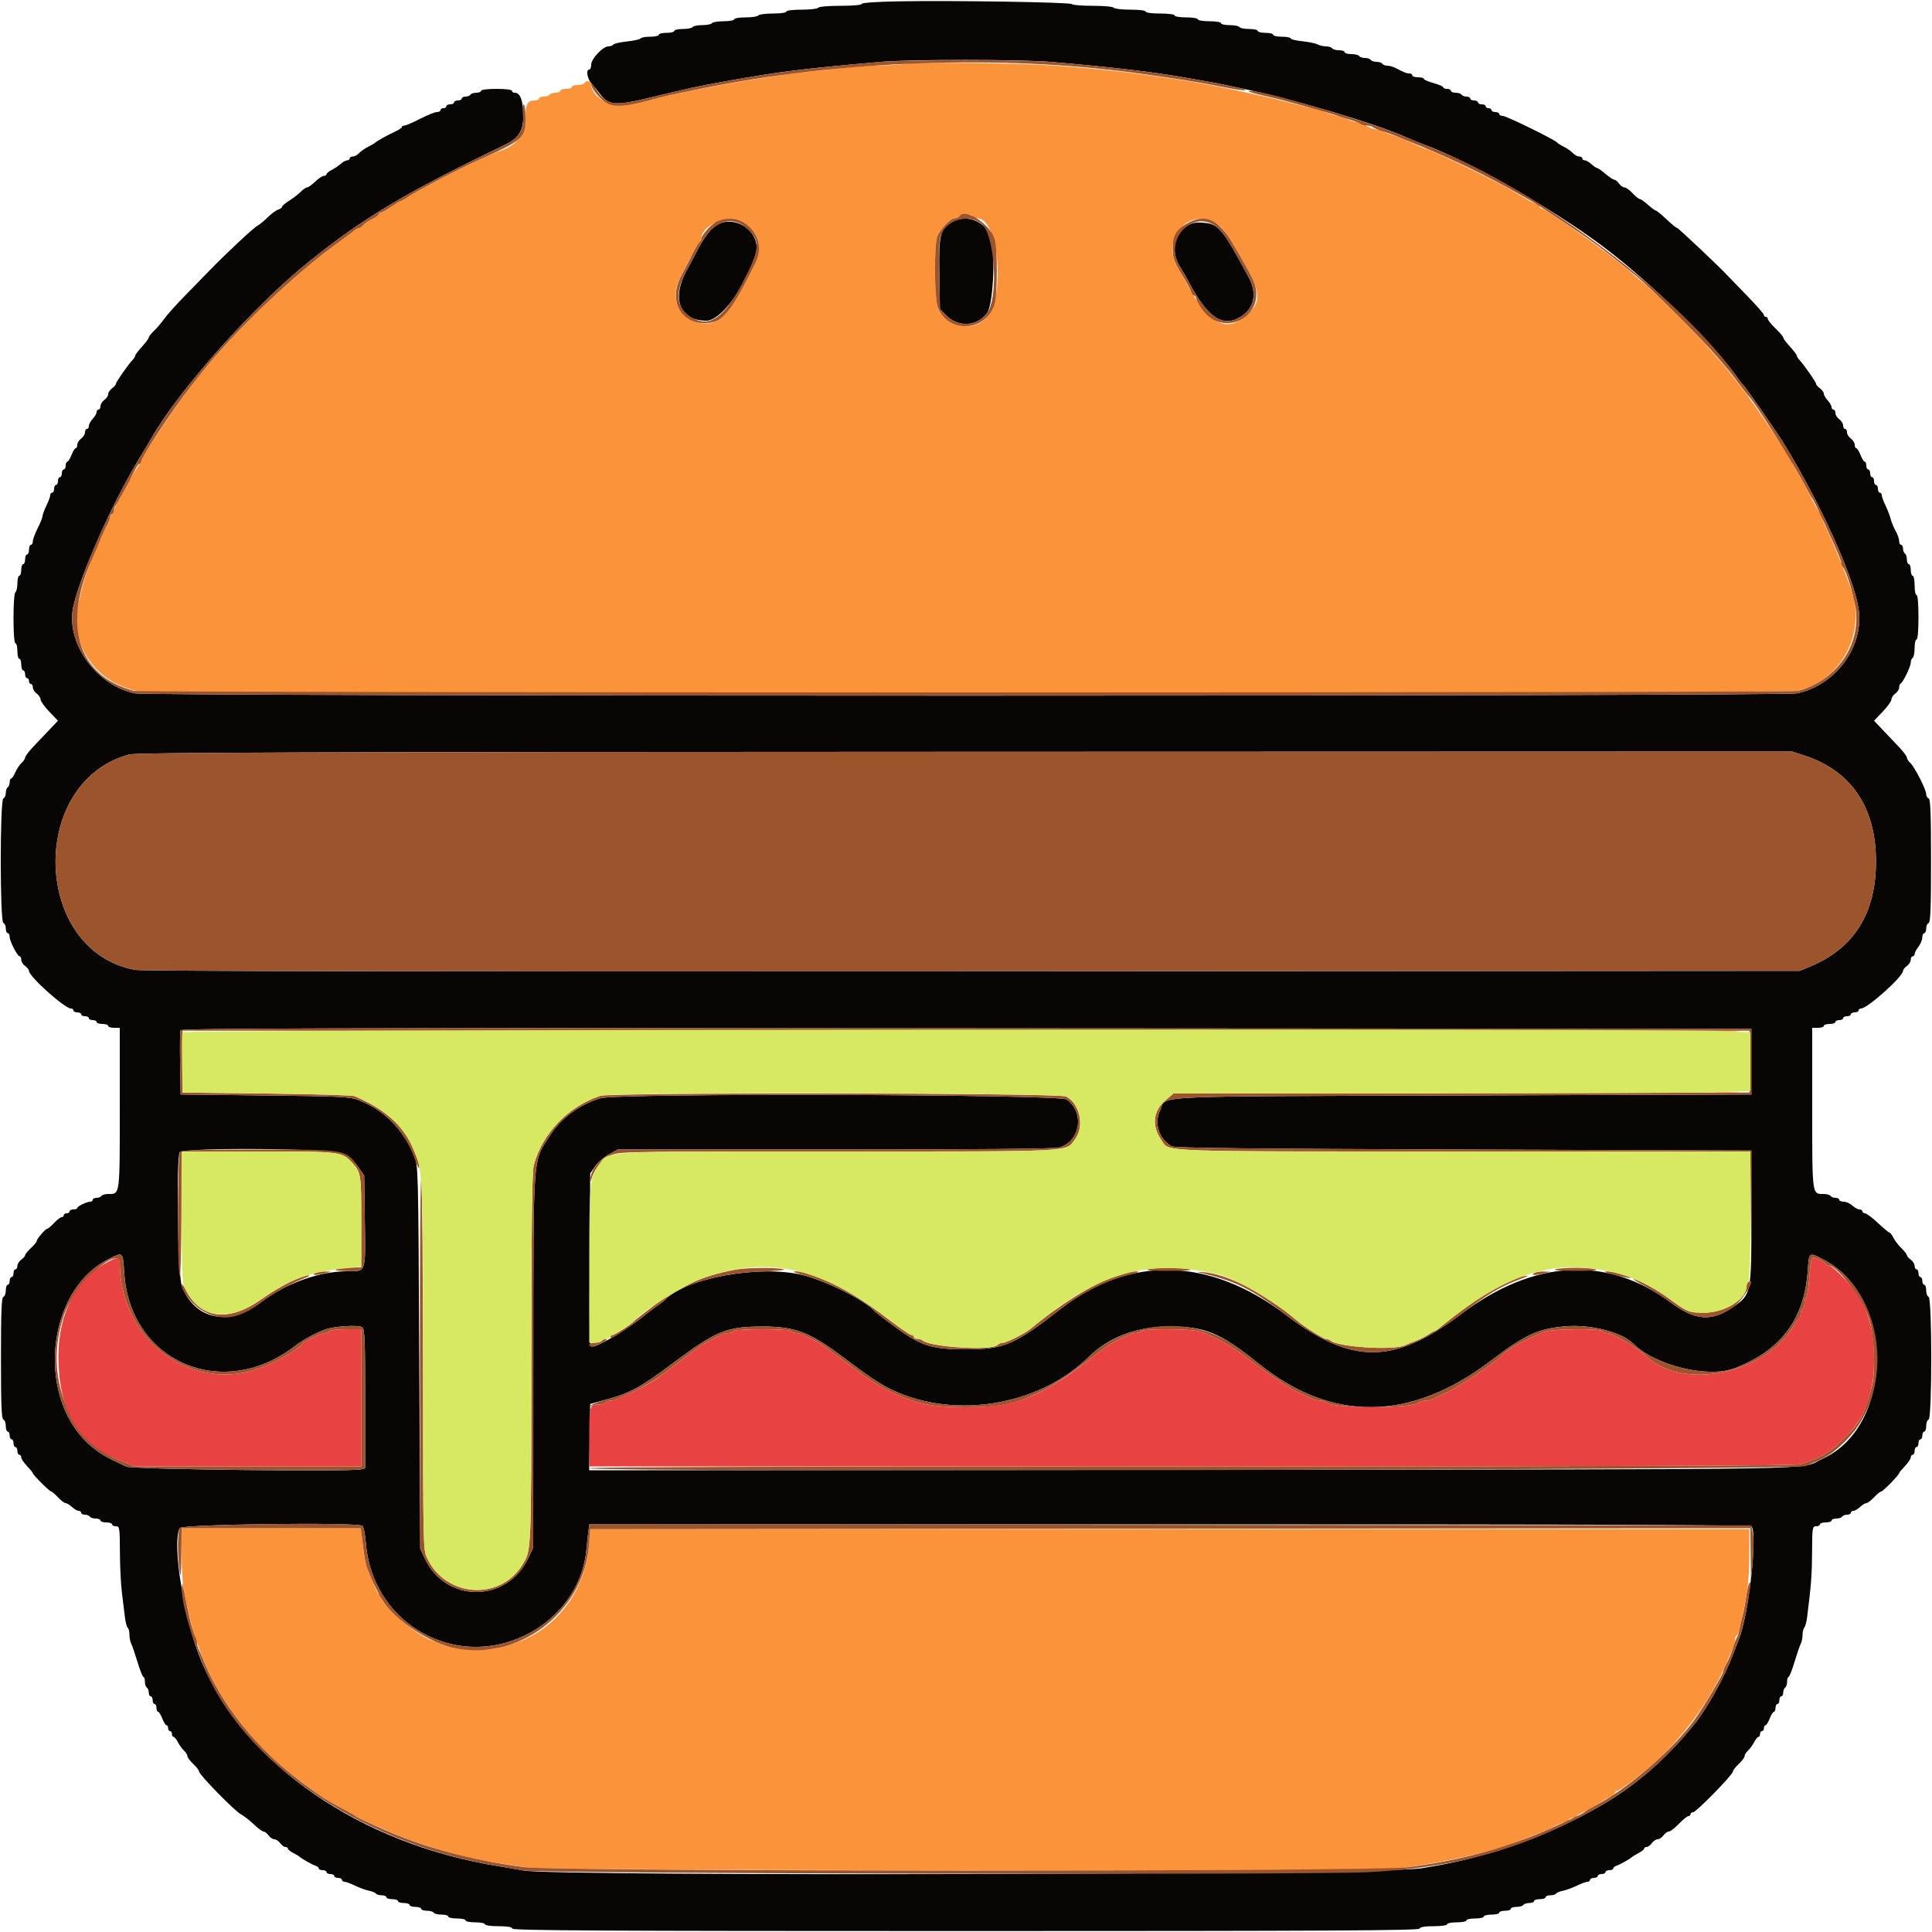 <svg id="svg" version="1.1" xmlns="http://www.w3.org/2000/svg" xmlns:xlink="http://www.w3.org/1999/xlink" width="400" height="400" viewBox="0, 0, 400,400"><g id="svgg"><path id="path0" d="M185.900 0.280 C 181.373 0.363,178.400 0.573,178.400 0.809 C 178.400 1.040,176.609 1.200,174.024 1.200 C 171.537 1.200,169.540 1.373,169.400 1.600 C 169.264 1.820,167.723 2.000,165.976 2.000 C 164.125 2.000,162.800 2.167,162.800 2.400 C 162.800 2.628,161.608 2.800,160.024 2.800 C 158.497 2.800,157.136 2.980,157.000 3.200 C 156.864 3.420,155.683 3.600,154.376 3.600 C 153.059 3.600,152.000 3.778,152.000 4.000 C 152.000 4.220,151.021 4.400,149.824 4.400 C 148.627 4.400,147.536 4.580,147.400 4.800 C 147.264 5.020,146.364 5.200,145.400 5.200 C 144.436 5.200,143.536 5.380,143.400 5.600 C 143.264 5.820,142.353 6.000,141.376 6.000 C 140.399 6.000,139.600 6.180,139.600 6.400 C 139.600 6.620,138.880 6.800,138.000 6.800 C 137.120 6.800,136.400 6.980,136.400 7.200 C 136.400 7.420,135.601 7.600,134.624 7.600 C 133.647 7.600,132.749 7.759,132.629 7.953 C 132.509 8.147,131.241 8.431,129.810 8.584 C 128.379 8.737,127.106 9.029,126.981 9.231 C 126.855 9.434,126.397 9.600,125.963 9.600 C 124.814 9.600,122.400 12.165,122.400 13.387 C 122.400 13.944,122.220 14.400,122.000 14.400 C 121.260 14.400,121.592 16.354,122.500 17.351 C 122.995 17.894,123.815 18.888,124.323 19.560 C 126.034 21.825,127.503 21.923,134.481 20.237 C 143.160 18.140,144.490 17.853,150.400 16.795 C 161.532 14.804,166.076 14.238,182.423 12.805 C 188.504 12.272,211.250 12.279,217.600 12.816 C 229.638 13.833,238.976 14.919,245.000 16.003 C 246.100 16.201,248.170 16.564,249.600 16.808 C 251.030 17.053,252.920 17.413,253.800 17.607 C 254.680 17.802,256.390 18.169,257.600 18.424 C 268.125 20.638,284.159 25.396,290.800 28.275 C 292.688 29.093,294.039 29.648,295.000 30.000 C 304.125 33.342,321.398 43.174,331.718 50.903 C 341.752 58.416,355.198 71.575,359.977 78.557 C 360.294 79.021,360.676 79.490,360.827 79.600 C 361.275 79.929,368.091 89.760,369.600 92.256 C 377.065 104.602,383.599 119.061,384.758 125.800 C 386.100 133.605,380.234 141.818,372.080 143.550 C 369.077 144.188,30.968 144.194,27.920 143.557 C 19.818 141.861,13.514 132.939,15.186 125.533 C 16.695 118.845,23.439 103.742,28.908 94.800 C 29.783 93.370,30.881 91.529,31.349 90.710 C 37.076 80.678,52.581 63.315,64.000 54.148 C 75.332 45.050,84.047 39.853,104.395 30.057 C 107.554 28.536,108.445 27.036,108.333 23.426 C 108.244 20.588,107.655 19.200,106.538 19.200 C 106.242 19.200,106.000 19.020,106.000 18.800 C 106.000 18.567,104.667 18.400,102.800 18.400 C 100.933 18.400,99.600 18.567,99.600 18.800 C 99.600 19.020,99.161 19.200,98.624 19.200 C 98.087 19.200,97.536 19.380,97.400 19.600 C 97.264 19.820,96.803 20.000,96.376 20.000 C 95.949 20.000,95.600 20.180,95.600 20.400 C 95.600 20.620,95.240 20.800,94.800 20.800 C 94.360 20.800,94.000 20.980,94.000 21.200 C 94.000 21.420,93.640 21.600,93.200 21.600 C 92.760 21.600,92.400 21.780,92.400 22.000 C 92.400 22.220,92.130 22.400,91.800 22.400 C 91.470 22.400,91.200 22.580,91.200 22.800 C 91.200 23.020,90.864 23.200,90.453 23.200 C 90.042 23.200,88.475 23.830,86.972 24.600 C 85.468 25.370,84.005 26.000,83.719 26.000 C 83.434 26.000,83.200 26.138,83.200 26.306 C 83.200 26.474,82.525 26.918,81.700 27.294 C 80.188 27.981,77.970 29.229,77.600 29.601 C 77.490 29.711,76.860 30.070,76.200 30.398 C 75.540 30.726,74.709 31.311,74.353 31.697 C 73.997 32.084,73.412 32.400,73.053 32.400 C 72.694 32.400,72.400 32.580,72.400 32.800 C 72.400 33.020,72.164 33.200,71.875 33.200 C 71.587 33.200,71.002 33.515,70.575 33.900 C 70.149 34.285,69.305 34.855,68.700 35.168 C 68.095 35.480,67.600 35.885,67.600 36.068 C 67.600 36.250,67.357 36.400,67.059 36.400 C 66.762 36.400,65.954 36.940,65.263 37.600 C 64.572 38.260,63.817 38.800,63.585 38.800 C 63.353 38.800,62.739 39.225,62.220 39.744 C 61.700 40.263,60.629 41.088,59.838 41.577 C 59.047 42.065,58.400 42.618,58.400 42.806 C 58.400 42.993,58.031 43.263,57.580 43.406 C 57.129 43.549,56.166 44.261,55.439 44.988 C 54.712 45.714,53.735 46.514,53.266 46.764 C 52.421 47.217,46.842 52.436,43.265 56.122 C 42.239 57.178,39.958 59.518,38.197 61.322 C 36.435 63.125,34.552 65.230,34.012 66.000 C 33.472 66.770,32.529 67.877,31.915 68.460 C 31.302 69.044,30.800 69.684,30.800 69.882 C 30.800 70.081,30.170 70.931,29.400 71.772 C 28.630 72.613,28.000 73.445,28.000 73.622 C 28.000 73.798,27.771 74.181,27.492 74.471 C 26.561 75.440,24.000 79.102,24.000 79.465 C 24.000 79.662,23.640 80.083,23.200 80.400 C 22.760 80.717,22.400 81.257,22.400 81.600 C 22.400 81.943,22.040 82.483,21.600 82.800 C 21.160 83.117,20.800 83.697,20.800 84.088 C 20.800 84.480,20.620 84.800,20.400 84.800 C 20.180 84.800,20.000 85.036,20.000 85.325 C 20.000 85.613,19.640 86.236,19.200 86.708 C 18.760 87.180,18.400 87.844,18.400 88.183 C 18.400 88.522,18.220 88.800,18.000 88.800 C 17.780 88.800,17.600 89.120,17.600 89.512 C 17.600 89.903,17.240 90.483,16.800 90.800 C 16.360 91.117,16.000 91.697,16.000 92.088 C 16.000 92.480,15.854 92.800,15.675 92.800 C 15.496 92.800,15.102 93.430,14.800 94.200 C 14.498 94.970,14.104 95.600,13.925 95.600 C 13.746 95.600,13.600 95.960,13.600 96.400 C 13.600 96.840,13.420 97.200,13.200 97.200 C 12.980 97.200,12.800 97.560,12.800 98.000 C 12.800 98.440,12.620 98.800,12.400 98.800 C 12.180 98.800,12.000 99.160,12.000 99.600 C 12.000 100.040,11.820 100.400,11.600 100.400 C 11.380 100.400,11.200 100.760,11.200 101.200 C 11.200 101.640,11.020 102.000,10.800 102.000 C 10.580 102.000,10.400 102.236,10.400 102.525 C 10.400 102.814,10.040 103.795,9.600 104.706 C 9.160 105.616,8.799 106.595,8.798 106.881 C 8.797 107.166,8.347 108.286,7.798 109.368 C 7.249 110.450,6.800 111.665,6.800 112.068 C 6.800 112.471,6.620 112.800,6.400 112.800 C 6.180 112.800,6.000 113.250,6.000 113.800 C 6.000 114.350,5.820 114.800,5.600 114.800 C 5.380 114.800,5.200 115.250,5.200 115.800 C 5.200 116.350,5.020 116.800,4.800 116.800 C 4.580 116.800,4.400 117.340,4.400 118.000 C 4.400 118.660,4.220 119.200,4.000 119.200 C 3.780 119.200,3.600 119.909,3.600 120.776 C 3.600 121.643,3.420 122.464,3.200 122.600 C 2.663 122.932,2.663 133.200,3.200 133.200 C 3.420 133.200,3.600 133.920,3.600 134.800 C 3.600 135.680,3.780 136.400,4.000 136.400 C 4.220 136.400,4.400 136.940,4.400 137.600 C 4.400 138.260,4.580 138.800,4.800 138.800 C 5.020 138.800,5.200 139.160,5.200 139.600 C 5.200 140.040,5.380 140.400,5.600 140.400 C 5.820 140.400,6.000 140.670,6.000 141.000 C 6.000 141.330,6.180 141.600,6.400 141.600 C 6.620 141.600,6.800 141.920,6.800 142.312 C 6.800 142.703,7.160 143.283,7.600 143.600 C 8.040 143.917,8.400 144.465,8.400 144.817 C 8.400 145.169,9.211 146.303,10.202 147.337 L 12.003 149.218 10.302 151.008 C 9.366 151.992,7.835 153.604,6.900 154.589 C 5.965 155.575,5.200 156.589,5.200 156.844 C 5.200 157.098,4.871 157.597,4.470 157.953 C 4.068 158.309,3.484 159.185,3.172 159.900 C 2.860 160.615,2.469 161.200,2.302 161.200 C 2.136 161.200,2.000 161.549,2.000 161.976 C 2.000 162.403,1.820 162.864,1.600 163.000 C 1.380 163.136,1.200 163.672,1.200 164.190 C 1.200 164.709,0.975 165.208,0.700 165.300 C -0.028 165.542,-0.028 190.857,0.700 191.100 C 0.975 191.192,1.200 191.702,1.200 192.233 C 1.200 192.765,1.380 193.200,1.600 193.200 C 1.820 193.200,2.000 193.543,2.000 193.962 C 2.000 194.869,3.608 198.000,4.074 198.000 C 4.253 198.000,4.400 198.320,4.400 198.712 C 4.400 199.103,4.760 199.683,5.200 200.000 C 5.640 200.317,6.000 200.775,6.000 201.018 C 6.000 202.172,13.401 208.800,14.689 208.800 C 14.970 208.800,15.200 208.980,15.200 209.200 C 15.200 209.420,15.560 209.600,16.000 209.600 C 16.440 209.600,16.800 209.780,16.800 210.000 C 16.800 210.220,17.160 210.400,17.600 210.400 C 18.040 210.400,18.400 210.580,18.400 210.800 C 18.400 211.020,18.760 211.200,19.200 211.200 C 19.640 211.200,20.000 211.380,20.000 211.600 C 20.000 211.820,20.540 212.000,21.200 212.000 C 21.860 212.000,22.400 212.180,22.400 212.400 C 22.400 212.620,22.940 212.800,23.600 212.800 L 24.800 212.800 24.800 229.429 C 24.800 247.630,24.857 247.200,22.452 247.200 C 21.789 247.200,21.136 247.380,21.000 247.600 C 20.864 247.820,20.403 248.000,19.976 248.000 C 19.549 248.000,19.200 248.180,19.200 248.400 C 19.200 248.620,18.966 248.800,18.680 248.800 C 17.944 248.800,16.007 249.741,16.003 250.100 C 16.001 250.265,15.640 250.400,15.200 250.400 C 14.760 250.400,14.400 250.580,14.400 250.800 C 14.400 251.020,14.130 251.200,13.800 251.200 C 13.470 251.200,13.200 251.380,13.200 251.600 C 13.200 251.820,13.002 252.000,12.760 252.000 C 12.519 252.000,11.817 252.540,11.200 253.200 C 10.583 253.860,9.947 254.400,9.786 254.400 C 9.406 254.400,7.601 256.497,7.600 256.940 C 7.600 257.126,7.060 257.783,6.400 258.400 C 5.740 259.017,5.200 259.679,5.200 259.872 C 5.200 260.065,4.840 260.483,4.400 260.800 C 3.960 261.117,3.600 261.697,3.600 262.088 C 3.600 262.480,3.420 262.800,3.200 262.800 C 2.980 262.800,2.800 263.160,2.800 263.600 C 2.800 264.040,2.620 264.400,2.400 264.400 C 2.180 264.400,2.000 264.760,2.000 265.200 C 2.000 265.640,1.820 266.000,1.600 266.000 C 1.380 266.000,1.200 266.525,1.200 267.167 C 1.200 267.808,0.975 268.408,0.700 268.500 C 0.314 268.628,0.200 271.529,0.200 281.200 C 0.200 290.871,0.314 293.771,0.700 293.900 C 0.975 293.992,1.200 294.592,1.200 295.233 C 1.200 295.875,1.380 296.400,1.600 296.400 C 1.820 296.400,2.000 296.760,2.000 297.200 C 2.000 297.640,2.180 298.000,2.400 298.000 C 2.620 298.000,2.800 298.360,2.800 298.800 C 2.800 299.240,2.980 299.600,3.200 299.600 C 3.420 299.600,3.600 299.960,3.600 300.400 C 3.600 300.840,3.780 301.200,4.000 301.200 C 4.220 301.200,4.400 301.443,4.400 301.741 C 4.400 302.038,4.940 302.846,5.600 303.537 C 6.260 304.228,6.800 304.893,6.800 305.015 C 6.800 305.345,10.265 308.800,10.595 308.800 C 10.751 308.800,11.383 309.340,12.000 310.000 C 12.617 310.660,13.326 311.200,13.577 311.200 C 13.828 311.200,14.420 311.560,14.892 312.000 C 15.364 312.440,15.987 312.800,16.275 312.800 C 16.564 312.800,16.800 312.980,16.800 313.200 C 16.800 313.420,17.149 313.600,17.576 313.600 C 18.003 313.600,18.464 313.780,18.600 314.000 C 18.736 314.220,19.287 314.400,19.824 314.400 C 20.361 314.400,20.800 314.580,20.800 314.800 C 20.800 315.020,21.340 315.200,22.000 315.200 C 22.660 315.200,23.200 315.380,23.200 315.600 C 23.200 315.820,23.560 316.000,24.000 316.000 C 24.759 316.000,24.801 316.275,24.825 321.300 C 24.838 324.215,25.018 327.950,25.225 329.600 C 25.431 331.250,25.713 333.548,25.850 334.707 C 25.988 335.866,26.258 336.912,26.450 337.031 C 26.643 337.150,26.800 337.779,26.800 338.429 C 26.800 339.079,26.965 339.923,27.167 340.305 C 27.368 340.687,27.953 342.394,28.467 344.098 C 28.980 345.802,29.535 347.197,29.700 347.198 C 29.865 347.199,30.000 347.639,30.000 348.176 C 30.000 348.713,30.180 349.264,30.400 349.400 C 30.620 349.536,30.800 349.997,30.800 350.424 C 30.800 350.851,30.980 351.200,31.200 351.200 C 31.420 351.200,31.600 351.560,31.600 352.000 C 31.600 352.440,31.780 352.800,32.000 352.800 C 32.220 352.800,32.400 353.160,32.400 353.600 C 32.400 354.040,32.546 354.400,32.725 354.400 C 32.904 354.400,33.298 355.030,33.600 355.800 C 33.902 356.570,34.296 357.200,34.475 357.200 C 34.654 357.200,34.800 357.470,34.800 357.800 C 34.800 358.130,34.980 358.400,35.200 358.400 C 35.420 358.400,35.600 358.670,35.600 359.000 C 35.600 359.330,35.750 359.600,35.932 359.600 C 36.115 359.600,36.519 360.095,36.830 360.700 C 37.140 361.305,37.711 362.091,38.097 362.447 C 38.484 362.803,38.800 363.316,38.800 363.586 C 38.800 363.857,39.340 364.583,40.000 365.200 C 40.660 365.817,41.200 366.516,41.200 366.753 C 41.200 367.400,48.574 374.946,49.863 375.618 C 50.476 375.938,51.680 376.875,52.538 377.700 C 53.395 378.525,54.305 379.200,54.560 379.200 C 54.815 379.200,55.283 379.560,55.600 380.000 C 55.917 380.440,56.457 380.800,56.800 380.800 C 57.143 380.800,57.683 381.160,58.000 381.600 C 58.317 382.040,58.807 382.400,59.088 382.400 C 59.370 382.400,59.600 382.550,59.600 382.732 C 59.600 382.915,60.095 383.320,60.700 383.632 C 61.305 383.944,61.890 384.289,62.000 384.399 C 62.394 384.795,64.613 386.054,65.300 386.271 C 65.685 386.393,66.000 386.652,66.000 386.847 C 66.000 387.041,66.360 387.200,66.800 387.200 C 67.240 387.200,67.600 387.380,67.600 387.600 C 67.600 387.820,67.960 388.000,68.400 388.000 C 68.840 388.000,69.200 388.180,69.200 388.400 C 69.200 388.620,69.560 388.800,70.000 388.800 C 70.440 388.800,70.800 388.980,70.800 389.200 C 70.800 389.420,71.036 389.600,71.325 389.600 C 71.614 389.600,72.605 389.965,73.527 390.410 C 74.450 390.856,75.747 391.329,76.411 391.462 C 77.074 391.595,77.714 391.860,77.832 392.052 C 77.950 392.243,78.487 392.400,79.024 392.400 C 79.561 392.400,80.000 392.580,80.000 392.800 C 80.000 393.020,80.540 393.200,81.200 393.200 C 81.860 393.200,82.400 393.380,82.400 393.600 C 82.400 393.820,82.940 394.000,83.600 394.000 C 84.260 394.000,84.800 394.180,84.800 394.400 C 84.800 394.620,85.340 394.800,86.000 394.800 C 86.660 394.800,87.200 394.980,87.200 395.200 C 87.200 395.420,87.729 395.600,88.376 395.600 C 89.023 395.600,89.664 395.780,89.800 396.000 C 89.936 396.220,90.667 396.400,91.424 396.400 C 92.181 396.400,92.800 396.580,92.800 396.800 C 92.800 397.020,93.610 397.200,94.600 397.200 C 95.590 397.200,96.400 397.380,96.400 397.600 C 96.400 397.820,97.300 398.000,98.400 398.000 C 99.500 398.000,100.400 398.180,100.400 398.400 C 100.400 398.628,101.589 398.800,103.167 398.800 C 105.024 398.800,105.988 398.964,106.100 399.300 C 106.233 399.698,125.369 399.800,200.000 399.800 C 274.631 399.800,293.767 399.698,293.900 399.300 C 294.012 398.964,294.976 398.800,296.833 398.800 C 298.411 398.800,299.600 398.628,299.600 398.400 C 299.600 398.180,300.500 398.000,301.600 398.000 C 302.700 398.000,303.600 397.820,303.600 397.600 C 303.600 397.380,304.410 397.200,305.400 397.200 C 306.390 397.200,307.200 397.020,307.200 396.800 C 307.200 396.580,307.920 396.400,308.800 396.400 C 309.680 396.400,310.400 396.220,310.400 396.000 C 310.400 395.780,310.940 395.600,311.600 395.600 C 312.260 395.600,312.800 395.420,312.800 395.200 C 312.800 394.980,313.329 394.800,313.976 394.800 C 314.623 394.800,315.264 394.620,315.400 394.400 C 315.536 394.180,316.087 394.000,316.624 394.000 C 317.161 394.000,317.600 393.820,317.600 393.600 C 317.600 393.380,318.140 393.200,318.800 393.200 C 319.460 393.200,320.000 393.020,320.000 392.800 C 320.000 392.580,320.439 392.400,320.976 392.400 C 321.513 392.400,322.050 392.243,322.168 392.052 C 322.286 391.860,322.926 391.595,323.589 391.462 C 324.253 391.329,325.550 390.856,326.473 390.410 C 327.395 389.965,328.386 389.600,328.675 389.600 C 328.964 389.600,329.200 389.420,329.200 389.200 C 329.200 388.980,329.560 388.800,330.000 388.800 C 330.440 388.800,330.800 388.620,330.800 388.400 C 330.800 388.180,331.160 388.000,331.600 388.000 C 332.040 388.000,332.400 387.820,332.400 387.600 C 332.400 387.380,332.760 387.200,333.200 387.200 C 333.640 387.200,334.000 387.041,334.000 386.847 C 334.000 386.652,334.315 386.393,334.700 386.271 C 335.387 386.054,337.606 384.795,338.000 384.399 C 338.110 384.289,338.695 383.944,339.300 383.632 C 339.905 383.320,340.400 382.915,340.400 382.732 C 340.400 382.550,340.630 382.400,340.912 382.400 C 341.193 382.400,341.683 382.040,342.000 381.600 C 342.317 381.160,342.857 380.800,343.200 380.800 C 343.543 380.800,344.083 380.440,344.400 380.000 C 344.717 379.560,345.221 379.200,345.520 379.200 C 345.818 379.200,346.754 378.480,347.600 377.600 C 348.446 376.720,349.331 376.000,349.569 376.000 C 349.806 376.000,350.000 375.820,350.000 375.600 C 350.000 375.380,350.247 375.200,350.548 375.200 C 351.181 375.200,358.800 367.402,358.800 366.753 C 358.800 366.516,359.340 365.817,360.000 365.200 C 360.660 364.583,361.200 363.857,361.200 363.586 C 361.200 363.316,361.516 362.803,361.903 362.447 C 362.289 362.091,362.860 361.305,363.170 360.700 C 363.481 360.095,363.885 359.600,364.068 359.600 C 364.250 359.600,364.400 359.330,364.400 359.000 C 364.400 358.670,364.580 358.400,364.800 358.400 C 365.020 358.400,365.200 358.130,365.200 357.800 C 365.200 357.470,365.346 357.200,365.525 357.200 C 365.704 357.200,366.098 356.570,366.400 355.800 C 366.702 355.030,367.096 354.400,367.275 354.400 C 367.454 354.400,367.600 354.040,367.600 353.600 C 367.600 353.160,367.780 352.800,368.000 352.800 C 368.220 352.800,368.400 352.440,368.400 352.000 C 368.400 351.560,368.580 351.200,368.800 351.200 C 369.020 351.200,369.200 350.851,369.200 350.424 C 369.200 349.997,369.380 349.536,369.600 349.400 C 369.820 349.264,370.000 348.713,370.000 348.176 C 370.000 347.639,370.135 347.199,370.300 347.198 C 370.465 347.197,371.020 345.802,371.533 344.098 C 372.047 342.394,372.632 340.687,372.833 340.305 C 373.035 339.923,373.200 339.104,373.200 338.485 C 373.200 337.866,373.363 337.189,373.561 336.980 C 373.760 336.771,374.024 335.790,374.149 334.800 C 374.982 328.191,375.146 326.023,375.172 321.300 C 375.199 316.276,375.242 316.000,376.000 316.000 C 376.440 316.000,376.800 315.820,376.800 315.600 C 376.800 315.380,377.340 315.200,378.000 315.200 C 378.660 315.200,379.200 315.020,379.200 314.800 C 379.200 314.580,379.639 314.400,380.176 314.400 C 380.713 314.400,381.264 314.220,381.400 314.000 C 381.536 313.780,381.997 313.600,382.424 313.600 C 382.851 313.600,383.200 313.420,383.200 313.200 C 383.200 312.980,383.436 312.800,383.725 312.800 C 384.013 312.800,384.636 312.440,385.108 312.000 C 385.580 311.560,386.172 311.200,386.423 311.200 C 386.674 311.200,387.383 310.660,388.000 310.000 C 388.617 309.340,389.285 308.800,389.485 308.800 C 389.846 308.800,393.200 305.356,393.200 304.986 C 393.200 304.880,393.740 304.228,394.400 303.537 C 395.060 302.846,395.600 302.038,395.600 301.741 C 395.600 301.443,395.780 301.200,396.000 301.200 C 396.220 301.200,396.400 300.840,396.400 300.400 C 396.400 299.960,396.580 299.600,396.800 299.600 C 397.020 299.600,397.200 299.240,397.200 298.800 C 397.200 298.360,397.380 298.000,397.600 298.000 C 397.820 298.000,398.000 297.640,398.000 297.200 C 398.000 296.760,398.180 296.400,398.400 296.400 C 398.620 296.400,398.800 295.875,398.800 295.233 C 398.800 294.592,399.025 293.992,399.300 293.900 C 400.027 293.657,400.027 268.742,399.300 268.500 C 399.025 268.408,398.800 267.808,398.800 267.167 C 398.800 266.525,398.620 266.000,398.400 266.000 C 398.180 266.000,398.000 265.640,398.000 265.200 C 398.000 264.760,397.820 264.400,397.600 264.400 C 397.380 264.400,397.200 264.040,397.200 263.600 C 397.200 263.160,397.020 262.800,396.800 262.800 C 396.580 262.800,396.400 262.480,396.400 262.088 C 396.400 261.697,396.040 261.117,395.600 260.800 C 395.160 260.483,394.800 260.065,394.800 259.872 C 394.800 259.679,394.305 259.044,393.700 258.460 C 393.095 257.877,392.345 256.905,392.032 256.300 C 391.720 255.695,391.347 255.200,391.203 255.200 C 391.059 255.200,389.978 254.300,388.800 253.200 C 387.622 252.100,386.420 251.200,386.129 251.200 C 385.838 251.200,385.600 251.020,385.600 250.800 C 385.600 250.580,385.322 250.400,384.983 250.400 C 384.644 250.400,383.980 250.040,383.508 249.600 C 383.036 249.160,382.233 248.800,381.725 248.800 C 381.216 248.800,380.800 248.620,380.800 248.400 C 380.800 248.180,380.451 248.000,380.024 248.000 C 379.597 248.000,379.136 247.820,379.000 247.600 C 378.864 247.380,378.211 247.200,377.548 247.200 C 375.143 247.200,375.200 247.630,375.200 229.429 L 375.200 212.800 376.400 212.800 C 377.060 212.800,377.600 212.620,377.600 212.400 C 377.600 212.180,378.140 212.000,378.800 212.000 C 379.460 212.000,380.000 211.820,380.000 211.600 C 380.000 211.380,380.360 211.200,380.800 211.200 C 381.240 211.200,381.600 211.020,381.600 210.800 C 381.600 210.580,381.960 210.400,382.400 210.400 C 382.840 210.400,383.200 210.220,383.200 210.000 C 383.200 209.780,383.560 209.600,384.000 209.600 C 384.440 209.600,384.800 209.420,384.800 209.200 C 384.800 208.980,385.030 208.800,385.311 208.800 C 386.631 208.800,394.000 202.193,394.000 201.009 C 394.000 200.771,394.360 200.317,394.800 200.000 C 395.240 199.683,395.600 199.103,395.600 198.712 C 395.600 198.320,395.780 198.000,396.000 198.000 C 396.220 198.000,396.404 197.775,396.409 197.500 C 396.414 197.225,396.770 196.550,397.200 196.000 C 397.630 195.450,397.986 194.595,397.991 194.100 C 397.996 193.605,398.180 193.200,398.400 193.200 C 398.620 193.200,398.800 192.765,398.800 192.233 C 398.800 191.702,399.025 191.192,399.300 191.100 C 399.686 190.971,399.800 188.031,399.800 178.200 C 399.800 168.369,399.686 165.428,399.300 165.300 C 399.025 165.208,398.800 164.814,398.800 164.423 C 398.800 163.486,396.402 158.777,395.504 157.953 C 395.117 157.597,394.800 157.098,394.800 156.843 C 394.800 156.588,394.035 155.574,393.100 154.591 C 392.165 153.607,390.634 151.996,389.699 151.009 L 387.998 149.216 389.799 147.337 C 390.789 146.303,391.600 145.169,391.600 144.817 C 391.600 144.465,391.960 143.917,392.400 143.600 C 392.840 143.283,393.200 142.718,393.200 142.345 C 393.200 141.972,393.335 141.607,393.500 141.533 C 393.991 141.315,395.600 137.984,395.600 137.186 C 395.600 136.780,395.780 136.336,396.000 136.200 C 396.220 136.064,396.400 135.153,396.400 134.176 C 396.400 133.199,396.580 132.400,396.800 132.400 C 397.043 132.400,397.200 130.600,397.200 127.800 C 397.200 125.000,397.043 123.200,396.800 123.200 C 396.580 123.200,396.400 122.300,396.400 121.200 C 396.400 120.100,396.220 119.200,396.000 119.200 C 395.780 119.200,395.600 118.660,395.600 118.000 C 395.600 117.340,395.420 116.800,395.200 116.800 C 394.980 116.800,394.800 116.361,394.800 115.824 C 394.800 115.287,394.620 114.736,394.400 114.600 C 394.180 114.464,394.000 114.003,394.000 113.576 C 394.000 113.149,393.820 112.800,393.600 112.800 C 393.380 112.800,393.200 112.445,393.200 112.012 C 393.200 111.579,392.870 110.634,392.466 109.912 C 392.062 109.190,391.601 108.072,391.440 107.427 C 391.279 106.782,390.800 105.533,390.374 104.652 C 389.948 103.771,389.600 102.814,389.600 102.525 C 389.600 102.236,389.420 102.000,389.200 102.000 C 388.980 102.000,388.800 101.640,388.800 101.200 C 388.800 100.760,388.620 100.400,388.400 100.400 C 388.180 100.400,388.000 100.040,388.000 99.600 C 388.000 99.160,387.820 98.800,387.600 98.800 C 387.380 98.800,387.200 98.440,387.200 98.000 C 387.200 97.560,387.020 97.200,386.800 97.200 C 386.580 97.200,386.400 96.840,386.400 96.400 C 386.400 95.960,386.254 95.600,386.075 95.600 C 385.896 95.600,385.502 94.970,385.200 94.200 C 384.898 93.430,384.504 92.800,384.325 92.800 C 384.146 92.800,384.000 92.480,384.000 92.088 C 384.000 91.697,383.640 91.117,383.200 90.800 C 382.760 90.483,382.400 89.903,382.400 89.512 C 382.400 89.120,382.220 88.800,382.000 88.800 C 381.780 88.800,381.600 88.480,381.600 88.088 C 381.600 87.697,381.240 87.117,380.800 86.800 C 380.360 86.483,380.000 85.903,380.000 85.512 C 380.000 85.120,379.820 84.800,379.600 84.800 C 379.380 84.800,379.200 84.564,379.200 84.275 C 379.200 83.987,378.840 83.364,378.400 82.892 C 377.960 82.420,377.600 81.796,377.600 81.505 C 377.600 81.214,377.240 80.717,376.800 80.400 C 376.360 80.083,376.000 79.662,376.000 79.465 C 376.000 79.102,373.439 75.440,372.508 74.471 C 372.229 74.181,372.000 73.798,372.000 73.622 C 372.000 73.445,371.370 72.613,370.600 71.772 C 369.830 70.931,369.200 70.085,369.200 69.890 C 369.200 69.696,368.480 68.846,367.600 68.000 C 366.720 67.154,366.000 66.269,366.000 66.031 C 366.000 65.794,365.820 65.600,365.600 65.600 C 365.380 65.600,365.200 65.421,365.200 65.203 C 365.200 64.985,363.577 63.140,361.592 61.103 C 359.608 59.066,357.853 57.254,357.692 57.076 C 356.288 55.520,347.484 47.200,347.241 47.200 C 347.068 47.200,346.070 46.390,345.022 45.400 C 343.974 44.410,342.987 43.600,342.830 43.600 C 342.673 43.600,341.939 43.060,341.200 42.400 C 340.461 41.740,339.691 41.200,339.488 41.200 C 339.286 41.200,338.617 40.660,338.000 40.000 C 337.383 39.340,336.631 38.800,336.328 38.800 C 336.025 38.800,335.517 38.440,335.200 38.000 C 334.883 37.560,334.438 37.200,334.212 37.199 C 333.985 37.199,333.170 36.659,332.400 36.000 C 331.630 35.341,330.857 34.801,330.683 34.801 C 330.509 34.800,329.980 34.440,329.508 34.000 C 329.036 33.560,328.413 33.200,328.125 33.200 C 327.836 33.200,327.600 33.020,327.600 32.800 C 327.600 32.580,327.306 32.400,326.947 32.400 C 326.588 32.400,326.003 32.084,325.647 31.697 C 325.291 31.311,324.460 30.726,323.800 30.398 C 323.140 30.070,322.501 29.669,322.380 29.507 C 321.955 28.937,311.885 24.000,311.148 24.000 C 310.736 24.000,310.400 23.820,310.400 23.600 C 310.400 23.380,310.040 23.200,309.600 23.200 C 309.160 23.200,308.800 23.020,308.800 22.800 C 308.800 22.580,308.530 22.400,308.200 22.400 C 307.870 22.400,307.600 22.220,307.600 22.000 C 307.600 21.780,307.240 21.600,306.800 21.600 C 306.360 21.600,306.000 21.420,306.000 21.200 C 306.000 20.980,305.640 20.800,305.200 20.800 C 304.760 20.800,304.400 20.620,304.400 20.400 C 304.400 20.180,304.051 20.000,303.624 20.000 C 303.197 20.000,302.736 19.820,302.600 19.600 C 302.464 19.380,301.913 19.200,301.376 19.200 C 300.839 19.200,300.400 19.020,300.400 18.800 C 300.400 18.580,300.040 18.400,299.600 18.400 C 299.160 18.400,298.800 18.253,298.800 18.072 C 298.800 17.892,297.900 17.500,296.800 17.200 C 295.700 16.900,294.800 16.508,294.800 16.328 C 294.800 16.147,294.260 16.000,293.600 16.000 C 292.940 16.000,292.400 15.820,292.400 15.600 C 292.400 15.380,292.128 15.200,291.795 15.200 C 291.207 15.200,290.782 15.033,288.905 14.062 C 288.413 13.808,287.659 13.600,287.229 13.600 C 286.799 13.600,286.336 13.420,286.200 13.200 C 286.064 12.980,285.524 12.800,285.000 12.800 C 284.476 12.800,283.936 12.620,283.800 12.400 C 283.664 12.180,283.124 12.000,282.600 12.000 C 282.076 12.000,281.536 11.820,281.400 11.600 C 281.264 11.380,280.533 11.200,279.776 11.200 C 279.019 11.200,278.400 11.020,278.400 10.800 C 278.400 10.580,277.871 10.400,277.224 10.400 C 276.577 10.400,275.936 10.220,275.800 10.000 C 275.664 9.780,275.102 9.600,274.550 9.600 C 273.999 9.600,273.208 9.418,272.792 9.196 C 272.377 8.973,270.949 8.678,269.618 8.539 C 268.288 8.400,267.200 8.132,267.200 7.943 C 267.200 7.754,266.390 7.600,265.400 7.600 C 264.410 7.600,263.600 7.420,263.600 7.200 C 263.600 6.980,262.880 6.800,262.000 6.800 C 261.120 6.800,260.400 6.620,260.400 6.400 C 260.400 6.180,259.601 6.000,258.624 6.000 C 257.647 6.000,256.736 5.820,256.600 5.600 C 256.464 5.380,255.553 5.200,254.576 5.200 C 253.599 5.200,252.800 5.020,252.800 4.800 C 252.800 4.578,251.733 4.400,250.400 4.400 C 249.067 4.400,248.000 4.222,248.000 4.000 C 248.000 3.778,246.933 3.600,245.600 3.600 C 244.267 3.600,243.200 3.422,243.200 3.200 C 243.200 2.969,241.933 2.800,240.200 2.800 C 238.467 2.800,237.200 2.631,237.200 2.400 C 237.200 2.167,235.875 2.000,234.024 2.000 C 232.277 2.000,230.736 1.820,230.600 1.600 C 230.461 1.375,228.540 1.200,226.210 1.200 C 223.931 1.200,222.007 1.043,221.933 0.851 C 221.783 0.458,197.350 0.071,185.900 0.280 M197.231 45.907 C 194.640 47.336,194.355 48.452,194.485 56.675 L 194.600 63.950 195.783 65.184 C 198.307 67.816,202.192 67.667,204.338 64.856 C 205.759 62.995,206.183 50.871,204.913 48.428 C 203.430 45.576,199.920 44.423,197.231 45.907 M147.238 47.528 C 146.447 48.369,145.304 50.034,144.698 51.228 C 144.092 52.423,142.975 54.524,142.217 55.898 C 138.962 61.791,140.712 66.400,146.205 66.400 C 149.131 66.400,153.816 60.239,156.349 53.061 C 158.224 47.749,151.100 43.423,147.238 47.528 M245.685 46.832 C 242.965 48.623,242.387 52.132,244.302 55.222 C 244.909 56.200,245.637 57.450,245.921 58.000 C 249.945 65.795,253.172 67.979,257.001 65.500 C 259.744 63.724,260.303 60.684,258.500 57.350 C 253.018 47.212,252.292 46.344,249.109 46.116 C 247.447 45.998,246.721 46.149,245.685 46.832 M373.634 156.442 C 383.320 159.620,388.400 167.161,388.400 178.362 C 388.400 189.124,383.845 196.369,374.716 200.129 L 372.600 201.000 201.408 201.103 C 88.361 201.171,29.466 201.070,28.008 200.806 C 6.729 196.944,5.724 161.961,26.726 156.212 C 28.235 155.799,61.920 155.690,199.834 155.650 L 371.068 155.600 373.634 156.442 M362.600 219.800 L 362.600 226.600 302.782 226.800 C 236.003 227.023,241.675 226.749,240.214 229.827 C 238.900 232.595,239.912 235.780,242.600 237.337 C 243.192 237.680,258.887 237.852,303.000 238.000 L 362.600 238.200 362.600 252.000 C 362.600 267.773,362.560 267.976,358.996 270.488 C 354.448 273.694,351.062 273.485,345.924 269.683 C 332.689 259.891,317.579 260.723,302.500 272.074 C 288.586 282.549,279.897 282.591,266.246 272.249 C 250.414 260.256,233.978 259.825,219.575 271.026 C 209.992 278.478,207.909 279.365,200.000 279.365 C 192.452 279.365,190.501 278.672,183.800 273.612 C 182.480 272.616,181.310 271.695,181.200 271.568 C 179.265 269.321,171.179 265.237,166.218 264.000 C 157.330 261.785,141.798 264.617,137.600 269.219 C 137.490 269.340,136.770 269.877,136.000 270.414 C 135.230 270.950,134.330 271.615,134.000 271.893 C 130.327 274.979,123.984 278.800,122.534 278.800 C 122.064 278.800,121.994 275.997,122.088 260.870 L 122.200 242.940 123.200 241.480 C 123.750 240.677,125.034 239.565,126.054 239.010 L 127.908 238.000 172.854 237.998 C 202.135 237.996,218.311 237.854,219.267 237.588 C 223.677 236.363,224.633 230.329,220.844 227.632 C 219.323 226.549,127.865 226.303,124.341 227.373 C 119.919 228.715,116.167 231.487,113.833 235.137 C 110.249 240.742,110.431 238.248,110.414 282.088 L 110.400 320.376 109.424 322.488 C 105.064 331.927,92.244 331.994,87.920 322.600 L 87.000 320.600 86.800 281.000 C 86.601 241.532,86.597 241.393,85.734 239.288 C 83.475 233.781,79.389 229.698,74.179 227.743 C 72.396 227.074,70.474 226.980,54.800 226.800 L 37.400 226.600 37.289 220.216 C 37.229 216.705,37.268 213.600,37.377 213.316 C 37.539 212.894,67.599 212.818,200.088 212.900 L 362.600 213.000 362.600 219.800 M71.082 238.840 C 72.158 239.360,73.306 240.385,74.108 241.540 L 75.400 243.400 75.532 252.720 C 75.688 263.648,75.840 263.200,71.977 263.200 C 66.134 263.200,59.165 265.696,54.038 269.625 C 47.404 274.709,40.308 273.254,37.649 266.266 C 36.821 264.090,36.443 239.512,37.223 238.572 C 38.108 237.506,68.829 237.749,71.082 238.840 M25.721 263.500 C 26.860 281.826,45.884 290.164,60.800 278.874 C 62.793 277.366,64.729 276.287,67.229 275.291 C 69.026 274.576,74.328 274.242,75.002 274.802 C 75.512 275.225,75.600 277.403,75.600 289.641 L 75.600 303.985 74.678 304.216 C 72.570 304.745,27.441 304.217,26.200 303.648 C 22.169 301.803,21.199 301.258,19.357 299.808 C 7.392 290.391,9.204 267.415,22.440 260.705 C 25.504 259.153,25.448 259.105,25.721 263.500 M377.740 260.900 C 392.344 268.644,392.097 295.305,377.358 302.019 C 372.131 304.400,384.112 304.190,247.091 304.305 L 121.981 304.410 122.091 297.543 L 122.200 290.676 125.400 289.798 C 130.519 288.394,132.520 287.301,139.482 282.107 C 148.314 275.518,150.412 274.664,157.800 274.646 C 164.725 274.629,167.684 275.777,175.015 281.326 C 180.801 285.705,183.248 287.244,186.465 288.531 C 199.362 293.691,215.677 290.521,225.366 280.972 C 229.538 276.861,235.305 274.667,242.000 274.644 C 249.503 274.619,252.597 275.895,260.566 282.298 C 275.808 294.545,291.976 294.359,308.641 281.743 C 315.929 276.226,318.461 275.063,324.200 274.594 C 329.340 274.173,335.740 275.797,338.051 278.108 C 342.682 282.739,353.646 285.409,359.200 283.258 C 368.741 279.563,373.560 273.125,374.269 263.127 C 374.555 259.107,374.465 259.164,377.740 260.900 M75.040 315.906 C 75.282 316.068,75.600 317.662,75.745 319.450 C 76.510 328.830,82.230 336.468,90.849 339.618 C 104.620 344.651,120.196 335.012,121.428 320.694 C 121.546 319.322,121.731 317.615,121.840 316.900 L 122.036 315.600 242.195 315.600 C 337.882 315.600,362.419 315.702,362.676 316.100 C 363.894 317.981,361.991 334.605,360.009 339.400 C 359.827 339.840,359.273 341.280,358.778 342.600 C 357.073 347.149,353.440 353.705,350.843 356.920 C 345.047 364.094,338.732 369.614,331.600 373.742 C 320.092 380.402,307.694 384.738,294.200 386.822 C 285.879 388.107,115.152 388.522,108.400 387.273 C 106.970 387.009,104.630 386.605,103.200 386.376 C 74.679 381.804,50.875 365.452,41.803 344.200 C 38.185 335.723,35.517 319.545,37.214 316.374 C 37.644 315.570,73.866 315.122,75.040 315.906 " stroke="none" fill="#070604" fill-rule="evenodd"></path><path id="path1" d="M187.600 13.199 C 186.390 13.376,183.890 13.539,182.045 13.560 C 180.200 13.582,177.050 13.786,175.045 14.014 C 173.040 14.242,169.690 14.610,167.600 14.833 C 163.845 15.234,162.834 15.376,155.000 16.611 C 149.151 17.532,139.132 19.520,135.800 20.421 C 131.871 21.483,130.876 21.694,128.947 21.875 C 125.938 22.159,122.400 19.774,122.400 17.462 C 122.400 16.742,121.399 16.554,121.000 17.200 C 120.864 17.420,120.223 17.600,119.576 17.600 C 118.929 17.600,118.400 17.780,118.400 18.000 C 118.400 18.220,117.860 18.400,117.200 18.400 C 116.540 18.400,116.000 18.580,116.000 18.800 C 116.000 19.020,115.561 19.200,115.024 19.200 C 114.487 19.200,113.936 19.380,113.800 19.600 C 113.664 19.820,113.113 20.000,112.576 20.000 C 112.039 20.000,111.600 20.180,111.600 20.400 C 111.600 20.620,111.186 20.800,110.680 20.800 C 109.187 20.800,108.800 21.560,108.800 24.491 C 108.800 27.644,107.000 30.043,103.800 31.156 C 99.753 32.564,87.441 38.704,84.338 40.862 C 83.754 41.268,83.157 41.600,83.010 41.600 C 82.864 41.600,81.959 42.140,81.000 42.800 C 80.041 43.460,79.063 44.000,78.828 44.000 C 78.593 44.000,78.400 44.159,78.400 44.354 C 78.400 44.549,77.795 44.996,77.055 45.347 C 76.315 45.698,75.483 46.259,75.206 46.593 C 74.929 46.927,74.546 47.200,74.356 47.200 C 74.165 47.200,73.692 47.459,73.305 47.776 C 72.917 48.093,71.070 49.469,69.200 50.834 C 60.516 57.173,48.209 68.960,41.879 77.000 C 41.533 77.440,40.459 78.790,39.494 80.000 C 36.807 83.366,29.200 94.788,29.200 95.455 C 29.200 95.565,28.698 96.408,28.084 97.328 C 27.471 98.248,26.534 99.900,26.002 101.000 C 25.471 102.100,24.713 103.478,24.318 104.062 C 23.923 104.646,23.600 105.411,23.600 105.762 C 23.600 106.113,23.420 106.400,23.200 106.400 C 22.980 106.400,22.800 106.665,22.800 106.988 C 22.800 107.311,22.471 108.166,22.068 108.888 C 18.267 115.699,15.178 126.490,15.907 130.408 C 17.158 137.139,21.765 141.701,28.800 143.178 C 31.321 143.707,369.532 143.576,372.000 143.045 C 381.076 141.092,386.409 131.264,383.311 122.200 C 381.981 118.310,379.466 112.163,377.762 108.639 C 377.453 108.000,377.200 107.250,377.200 106.972 C 377.200 106.694,377.059 106.407,376.886 106.333 C 376.714 106.260,375.899 104.850,375.075 103.200 C 374.251 101.550,373.038 99.300,372.380 98.200 C 371.721 97.100,371.063 95.930,370.917 95.600 C 370.226 94.031,363.018 83.340,360.668 80.400 C 360.405 80.070,359.561 78.990,358.794 78.000 C 358.028 77.010,357.310 76.110,357.200 76.000 C 357.089 75.890,355.841 74.450,354.426 72.800 C 351.470 69.353,342.622 60.497,339.984 58.344 C 339.003 57.543,337.660 56.408,337.000 55.822 C 333.514 52.725,320.093 43.200,319.215 43.200 C 318.987 43.200,318.800 43.041,318.800 42.847 C 318.800 42.652,318.485 42.390,318.100 42.264 C 317.715 42.138,316.590 41.552,315.600 40.961 C 314.610 40.370,313.170 39.524,312.400 39.081 C 309.362 37.331,295.815 30.800,295.224 30.800 C 295.059 30.800,294.400 30.550,293.761 30.244 C 291.594 29.205,289.805 28.468,288.200 27.952 C 287.320 27.668,286.429 27.293,286.220 27.118 C 286.011 26.943,285.514 26.800,285.115 26.800 C 284.716 26.800,284.032 26.620,283.595 26.400 C 283.158 26.180,282.442 25.820,282.005 25.600 C 281.568 25.380,280.936 25.200,280.600 25.200 C 280.264 25.200,279.677 25.038,279.295 24.839 C 278.913 24.640,277.790 24.260,276.800 23.993 C 275.810 23.727,274.640 23.362,274.200 23.182 C 273.422 22.863,272.570 22.639,264.200 20.556 C 259.480 19.381,249.208 17.261,245.800 16.758 C 244.480 16.564,242.140 16.217,240.600 15.988 C 232.983 14.857,226.771 14.187,218.200 13.575 C 210.768 13.043,190.374 12.793,187.600 13.199 M201.400 44.800 C 201.536 45.020,201.968 45.200,202.359 45.200 C 206.782 45.200,208.244 61.539,204.205 65.823 C 201.311 68.890,195.872 67.740,194.185 63.703 C 193.439 61.917,193.355 50.616,194.075 48.919 C 194.735 47.362,196.817 45.200,197.655 45.200 C 198.039 45.200,198.464 45.020,198.600 44.800 C 198.736 44.580,199.366 44.400,200.000 44.400 C 200.634 44.400,201.264 44.580,201.400 44.800 M153.914 46.048 C 156.842 47.611,157.972 51.265,156.473 54.319 C 150.979 65.514,148.837 67.756,144.555 66.790 C 140.440 65.862,138.688 61.626,140.754 57.600 C 143.661 51.937,144.623 50.190,144.900 50.067 C 145.065 49.993,145.200 49.740,145.200 49.504 C 145.200 46.515,150.701 44.333,153.914 46.048 M250.851 45.765 C 252.902 46.624,253.538 47.434,257.318 54.000 C 261.241 60.815,261.298 62.613,257.684 65.592 C 253.688 68.885,250.202 66.904,245.731 58.800 C 245.064 57.590,244.131 55.920,243.659 55.088 C 240.640 49.772,245.470 43.511,250.851 45.765 M355.300 213.496 C 356.565 213.575,358.635 213.575,359.900 213.496 C 361.165 213.416,360.130 213.351,357.600 213.351 C 355.070 213.351,354.035 213.416,355.300 213.496 M355.300 226.296 C 356.565 226.375,358.635 226.375,359.900 226.296 C 361.165 226.216,360.130 226.151,357.600 226.151 C 355.070 226.151,354.035 226.216,355.300 226.296 M37.600 321.476 C 37.600 324.268,37.800 327.643,38.043 328.976 C 38.656 332.326,39.992 338.034,40.390 339.000 C 40.571 339.440,40.936 340.430,41.200 341.200 C 44.770 351.598,52.414 361.547,62.716 369.208 C 66.653 372.136,67.516 372.684,71.600 374.847 C 72.590 375.371,73.490 375.890,73.600 376.001 C 73.710 376.111,74.250 376.403,74.800 376.650 C 75.350 376.897,76.610 377.463,77.600 377.909 C 82.231 379.992,83.335 380.431,87.270 381.747 C 94.758 384.253,99.716 385.356,109.200 386.630 C 114.462 387.336,284.579 387.487,289.884 386.791 C 299.883 385.477,309.540 383.206,315.500 380.768 C 315.995 380.566,316.805 380.244,317.300 380.054 C 319.533 379.194,320.311 378.859,321.938 378.057 C 322.894 377.586,323.929 377.200,324.238 377.200 C 324.547 377.200,324.800 377.020,324.800 376.800 C 324.800 376.580,325.160 376.400,325.600 376.400 C 326.040 376.400,326.400 376.264,326.400 376.098 C 326.400 375.931,326.985 375.542,327.700 375.232 C 328.415 374.923,329.720 374.199,330.600 373.623 C 331.480 373.047,332.695 372.326,333.300 372.020 C 333.905 371.715,334.400 371.315,334.400 371.132 C 334.400 370.950,334.579 370.800,334.798 370.800 C 335.017 370.800,336.682 369.675,338.498 368.300 C 347.120 361.772,354.229 352.522,358.096 342.800 C 358.314 342.250,358.652 341.487,358.847 341.105 C 359.041 340.723,359.200 340.059,359.200 339.629 C 359.200 339.199,359.359 338.749,359.554 338.629 C 359.749 338.508,360.010 337.913,360.136 337.305 C 360.261 336.697,360.561 335.300,360.801 334.200 C 361.897 329.179,362.137 327.042,362.167 322.000 L 362.200 316.600 242.200 316.600 L 122.200 316.600 121.953 319.800 C 121.197 329.581,114.787 337.840,106.000 340.352 C 105.010 340.634,103.568 341.046,102.797 341.265 C 100.553 341.903,93.794 341.396,91.400 340.410 C 90.960 340.229,89.970 339.849,89.200 339.567 C 85.910 338.359,78.808 332.166,78.802 330.500 C 78.801 330.225,78.664 330.000,78.498 330.000 C 78.228 330.000,77.852 329.238,76.820 326.600 C 76.648 326.160,76.314 325.350,76.078 324.800 C 75.651 323.803,75.412 322.476,74.947 318.500 L 74.701 316.400 56.150 316.400 L 37.600 316.400 37.600 321.476 " stroke="none" fill="#fb933b" fill-rule="evenodd"></path><path id="path2" d="M181.600 12.854 C 166.607 14.189,159.781 15.052,150.400 16.795 C 142.877 18.193,143.491 18.060,134.481 20.237 C 126.673 22.123,125.531 21.878,122.924 17.754 C 122.661 17.339,122.436 17.198,122.424 17.441 C 122.378 18.294,124.215 20.546,125.573 21.302 C 127.240 22.229,129.527 22.107,134.200 20.844 C 137.690 19.900,138.548 19.704,144.800 18.425 C 174.000 12.449,207.397 11.269,235.800 15.210 C 244.277 16.386,248.365 17.045,253.143 18.005 C 255.421 18.463,257.491 18.767,257.743 18.679 C 257.994 18.592,257.570 18.396,256.800 18.245 C 256.030 18.093,254.680 17.808,253.800 17.611 C 252.920 17.414,251.030 17.053,249.600 16.808 C 248.170 16.564,246.100 16.201,245.000 16.003 C 238.976 14.919,229.638 13.833,217.600 12.816 C 211.825 12.328,187.211 12.354,181.600 12.854 M259.200 19.180 C 259.750 19.354,261.190 19.717,262.400 19.986 C 263.610 20.254,265.140 20.625,265.800 20.810 C 266.460 20.995,267.810 21.359,268.800 21.619 C 269.790 21.880,271.050 22.231,271.600 22.400 C 272.150 22.569,273.410 22.929,274.400 23.199 C 275.390 23.470,276.560 23.830,277.000 24.000 C 277.440 24.170,278.610 24.541,279.600 24.824 C 280.590 25.107,281.571 25.488,281.780 25.670 C 281.989 25.851,282.538 26.000,283.000 26.000 C 283.462 26.000,284.011 26.143,284.220 26.318 C 284.429 26.493,285.320 26.865,286.200 27.145 C 287.080 27.424,288.250 27.845,288.800 28.080 C 289.350 28.315,290.205 28.663,290.700 28.854 C 291.529 29.173,292.523 29.577,294.600 30.439 C 301.039 33.113,308.325 36.665,314.100 39.948 C 314.925 40.416,316.228 41.156,316.996 41.591 C 317.764 42.026,321.049 44.159,324.296 46.331 C 330.013 50.155,331.640 51.371,338.806 57.177 C 341.656 59.486,352.815 70.653,355.618 74.000 C 356.815 75.430,357.887 76.690,357.999 76.800 C 358.110 76.910,359.011 78.080,360.000 79.400 C 360.989 80.720,361.900 81.890,362.024 82.000 C 363.207 83.047,371.371 96.018,373.856 100.800 C 374.485 102.010,375.092 103.090,375.205 103.200 C 375.417 103.406,376.370 105.369,378.119 109.200 C 380.639 114.722,381.200 116.058,381.200 116.532 C 381.200 116.811,381.364 117.211,381.565 117.420 C 382.333 118.219,384.102 124.317,384.295 126.830 C 384.870 134.296,379.826 141.060,372.200 143.053 C 370.631 143.463,29.369 143.463,27.800 143.053 C 15.943 139.955,12.745 129.304,19.378 115.000 C 19.684 114.340,20.252 112.990,20.641 112.000 C 21.030 111.010,21.674 109.610,22.074 108.888 C 22.473 108.166,22.800 107.311,22.800 106.988 C 22.800 106.665,22.980 106.400,23.200 106.400 C 23.420 106.400,23.600 106.076,23.600 105.680 C 23.600 105.284,23.770 104.789,23.978 104.580 C 24.299 104.258,26.625 99.982,28.154 96.903 C 28.399 96.410,28.735 96.005,28.900 96.003 C 29.065 96.001,29.200 95.833,29.200 95.629 C 29.200 94.707,35.902 84.542,39.504 80.000 C 40.464 78.790,41.533 77.440,41.879 77.000 C 48.209 68.960,60.516 57.173,69.200 50.834 C 71.070 49.469,72.917 48.093,73.305 47.776 C 73.692 47.459,74.165 47.200,74.356 47.200 C 74.546 47.200,74.929 46.927,75.206 46.593 C 75.483 46.259,76.315 45.698,77.055 45.347 C 77.795 44.996,78.400 44.549,78.400 44.354 C 78.400 44.159,78.593 44.000,78.828 44.000 C 79.063 44.000,80.041 43.460,81.000 42.800 C 81.959 42.140,82.864 41.600,83.010 41.600 C 83.157 41.600,83.754 41.268,84.338 40.862 C 86.320 39.483,94.623 35.140,99.200 33.088 C 108.331 28.994,108.800 28.563,108.800 24.262 C 108.800 22.798,108.637 21.600,108.438 21.600 C 108.239 21.600,108.166 22.635,108.277 23.900 C 108.540 26.913,107.500 28.562,104.395 30.057 C 84.047 39.853,75.332 45.050,64.000 54.148 C 52.581 63.315,37.076 80.678,31.349 90.710 C 30.881 91.529,29.783 93.370,28.908 94.800 C 23.439 103.742,16.695 118.845,15.186 125.533 C 13.514 132.939,19.818 141.861,27.920 143.557 C 30.968 144.194,369.077 144.188,372.080 143.550 C 380.234 141.818,386.100 133.605,384.758 125.800 C 383.599 119.061,377.065 104.602,369.600 92.256 C 368.091 89.760,361.275 79.929,360.827 79.600 C 360.676 79.490,360.294 79.021,359.977 78.557 C 348.718 62.107,318.798 39.428,297.000 30.823 C 296.560 30.649,295.660 30.279,295.000 30.000 C 294.340 29.721,293.440 29.355,293.000 29.187 C 292.560 29.019,291.570 28.608,290.800 28.275 C 284.250 25.435,261.740 18.735,259.075 18.832 C 258.266 18.861,258.276 18.887,259.200 19.180 M198.600 44.800 C 198.464 45.020,198.039 45.200,197.655 45.200 C 196.817 45.200,194.735 47.362,194.075 48.919 C 193.355 50.616,193.439 61.917,194.185 63.703 C 196.482 69.201,204.191 68.680,205.920 62.910 C 206.537 60.848,206.543 51.572,205.928 49.518 C 204.973 46.329,199.738 42.959,198.600 44.800 M148.528 45.822 C 147.276 46.371,145.200 48.667,145.200 49.504 C 145.200 49.740,145.058 49.993,144.885 50.067 C 144.712 50.140,144.076 51.190,143.471 52.400 C 142.867 53.610,141.752 55.770,140.994 57.200 C 138.086 62.686,141.493 67.816,147.348 66.767 C 149.903 66.309,151.977 63.481,156.473 54.319 C 159.044 49.082,153.826 43.502,148.528 45.822 M203.146 46.284 C 205.973 48.356,206.824 61.600,204.338 64.856 C 202.192 67.667,198.307 67.816,195.783 65.184 L 194.600 63.950 194.485 56.675 C 194.383 50.198,194.452 49.250,195.116 48.031 C 196.616 45.277,200.591 44.413,203.146 46.284 M246.259 46.001 C 243.687 47.285,242.801 48.640,242.800 51.288 C 242.800 53.585,242.930 53.927,245.361 58.000 C 245.952 58.990,246.538 60.115,246.664 60.500 C 246.790 60.885,247.052 61.200,247.247 61.200 C 247.441 61.200,247.600 61.384,247.600 61.608 C 247.600 61.832,248.056 62.739,248.614 63.622 C 253.119 70.759,263.076 65.126,259.259 57.600 C 258.160 55.433,257.785 54.764,255.217 50.400 C 252.363 45.549,249.743 44.262,246.259 46.001 M154.581 47.237 C 157.550 49.844,157.403 51.576,153.600 58.792 C 149.984 65.653,146.911 67.816,143.499 65.900 C 139.979 63.923,139.565 60.699,142.217 55.898 C 142.975 54.524,144.092 52.423,144.698 51.228 C 147.401 45.901,151.277 44.336,154.581 47.237 M252.426 47.425 C 253.508 48.462,255.100 51.063,258.500 57.350 C 260.303 60.684,259.744 63.724,257.001 65.500 C 253.172 67.979,249.945 65.795,245.921 58.000 C 245.637 57.450,244.909 56.200,244.302 55.222 C 240.639 49.312,247.511 42.716,252.426 47.425 M26.726 156.212 C 5.724 161.961,6.729 196.944,28.008 200.806 C 29.466 201.070,88.361 201.171,201.408 201.103 L 372.600 201.000 374.716 200.129 C 383.845 196.369,388.400 189.124,388.400 178.362 C 388.400 167.161,383.320 159.620,373.634 156.442 L 371.068 155.600 199.834 155.650 C 61.920 155.690,28.235 155.799,26.726 156.212 M37.377 213.316 C 37.268 213.600,37.229 216.705,37.289 220.216 L 37.400 226.600 54.800 226.800 C 70.474 226.980,72.396 227.074,74.179 227.743 C 79.692 229.811,83.931 234.245,85.890 239.991 C 86.379 241.426,86.784 242.203,86.790 241.719 C 86.800 240.875,86.566 240.170,85.333 237.316 C 83.469 233.004,79.419 229.482,73.400 226.938 C 72.960 226.752,64.770 226.510,55.200 226.400 L 37.800 226.200 37.800 219.800 L 37.800 213.400 200.000 213.400 L 362.200 213.400 362.200 219.800 L 362.200 226.200 302.570 226.301 L 242.941 226.403 241.291 227.815 C 238.697 230.035,238.402 233.104,240.495 236.109 C 242.182 238.532,238.580 238.400,303.243 238.400 L 362.389 238.400 362.503 251.500 L 362.617 264.600 362.608 251.400 L 362.600 238.200 303.000 238.000 C 258.887 237.852,243.192 237.680,242.600 237.337 C 239.912 235.780,238.900 232.595,240.214 229.827 C 241.675 226.749,236.003 227.023,302.782 226.800 L 362.600 226.600 362.600 219.800 L 362.600 213.000 200.088 212.900 C 67.599 212.818,37.539 212.894,37.377 213.316 M124.200 226.892 C 117.569 229.140,112.303 234.649,110.524 241.200 C 110.156 242.557,110.029 252.459,110.012 281.400 C 109.987 321.988,110.033 320.939,108.125 324.007 C 103.456 331.514,92.256 330.713,88.442 322.600 C 87.605 320.820,87.600 320.574,87.577 283.304 C 87.564 262.677,87.403 245.080,87.219 244.200 C 87.032 243.306,86.910 259.817,86.942 281.600 L 87.000 320.600 87.920 322.600 C 92.244 331.994,105.064 331.927,109.424 322.488 L 110.400 320.376 110.414 282.088 C 110.431 238.248,110.249 240.742,113.833 235.137 C 116.167 231.487,119.919 228.715,124.341 227.373 C 127.865 226.303,219.323 226.549,220.844 227.632 C 224.633 230.329,223.677 236.363,219.267 237.588 C 218.311 237.854,202.135 237.996,172.854 237.998 L 127.908 238.000 126.054 239.010 C 123.922 240.171,122.503 242.021,122.213 244.014 L 122.012 245.400 122.469 244.000 C 123.164 241.871,124.662 240.085,126.496 239.199 C 128.120 238.415,128.984 238.400,173.426 238.400 C 223.402 238.400,220.531 238.548,222.576 235.867 C 224.591 233.225,223.583 228.448,220.707 227.014 C 219.207 226.265,126.394 226.148,124.200 226.892 M37.280 238.480 C 36.734 239.026,36.662 262.086,37.200 264.200 C 37.368 264.860,37.527 259.325,37.553 251.900 L 37.600 238.400 53.351 238.400 C 70.486 238.400,70.779 238.434,72.851 240.667 C 74.746 242.709,74.800 243.050,74.800 252.974 L 74.800 262.400 72.700 262.440 C 69.082 262.509,68.198 263.115,71.651 263.160 C 75.891 263.216,75.689 263.759,75.532 252.720 L 75.400 243.400 74.108 241.540 C 71.642 237.988,71.710 238.000,53.554 238.000 C 41.803 238.000,37.637 238.123,37.280 238.480 M22.440 260.705 C 9.204 267.415,7.392 290.391,19.357 299.808 C 21.199 301.258,22.169 301.803,26.200 303.648 C 27.441 304.217,72.570 304.745,74.678 304.216 L 75.600 303.985 75.600 289.641 C 75.600 277.403,75.512 275.225,75.002 274.802 C 74.328 274.242,69.026 274.576,67.229 275.291 C 64.729 276.287,62.793 277.366,60.800 278.874 C 45.884 290.164,26.860 281.826,25.721 263.500 C 25.448 259.105,25.504 259.153,22.440 260.705 M374.269 263.127 C 373.560 273.125,368.741 279.563,359.200 283.258 C 353.646 285.409,342.682 282.739,338.051 278.108 C 335.740 275.797,329.340 274.173,324.200 274.594 C 318.461 275.063,315.929 276.226,308.641 281.743 C 291.976 294.359,275.808 294.545,260.566 282.298 C 256.638 279.142,254.322 277.581,252.000 276.527 C 243.440 272.640,231.860 274.573,225.366 280.972 C 215.677 290.521,199.362 293.691,186.465 288.531 C 183.248 287.244,180.801 285.705,175.015 281.326 C 167.684 275.777,164.725 274.629,157.800 274.646 C 150.412 274.664,148.314 275.518,139.482 282.107 C 132.528 287.295,130.518 288.394,125.423 289.793 C 123.675 290.272,122.203 290.880,122.153 291.142 C 122.102 291.405,122.152 291.435,122.263 291.210 C 122.375 290.985,123.071 290.800,123.810 290.800 C 124.548 290.800,125.264 290.620,125.400 290.400 C 125.536 290.180,126.005 290.000,126.443 290.000 C 127.823 290.000,134.492 286.611,137.200 284.534 C 138.630 283.437,140.700 281.866,141.800 281.044 C 142.900 280.221,144.084 279.335,144.430 279.074 C 145.126 278.551,146.372 277.814,147.600 277.200 C 148.040 276.980,148.758 276.620,149.195 276.400 C 149.632 276.180,150.341 276.000,150.771 276.000 C 151.201 276.000,151.664 275.820,151.800 275.600 C 151.946 275.363,154.396 275.200,157.800 275.200 C 161.204 275.200,163.654 275.363,163.800 275.600 C 163.936 275.820,164.399 276.000,164.829 276.000 C 165.259 276.000,166.013 276.208,166.505 276.462 C 166.997 276.717,167.670 277.049,168.000 277.200 C 168.973 277.646,170.584 278.582,170.800 278.826 C 170.910 278.951,171.810 279.629,172.800 280.334 C 173.790 281.039,175.410 282.238,176.400 282.998 C 179.863 285.658,182.222 287.149,185.000 288.433 C 189.933 290.713,193.038 291.325,199.800 291.349 C 207.080 291.375,210.439 290.670,215.750 288.002 C 218.655 286.542,222.954 283.582,227.982 279.576 C 229.959 278.002,233.897 276.000,235.017 276.000 C 235.532 276.000,236.064 275.820,236.200 275.600 C 236.544 275.043,246.600 275.090,248.372 275.657 C 251.087 276.526,254.628 278.435,257.209 280.421 C 261.634 283.827,266.928 287.430,268.600 288.175 C 269.480 288.567,270.723 289.138,271.361 289.444 C 272.000 289.750,272.909 290.000,273.381 290.000 C 273.854 290.000,274.411 290.162,274.620 290.359 C 275.285 290.988,278.439 291.296,284.200 291.296 C 289.961 291.296,293.115 290.988,293.780 290.359 C 293.989 290.162,294.576 290.000,295.085 290.000 C 295.594 290.000,296.323 289.840,296.705 289.644 C 297.087 289.448,298.300 288.868,299.400 288.355 C 302.285 287.009,310.151 281.704,311.200 280.396 C 312.062 279.322,317.219 276.553,320.028 275.656 C 321.800 275.090,331.457 275.044,331.800 275.600 C 331.936 275.820,332.391 276.000,332.811 276.000 C 333.909 276.000,339.078 279.060,340.742 280.694 C 348.297 288.116,365.809 284.422,371.529 274.200 C 371.898 273.540,372.335 272.940,372.500 272.867 C 372.665 272.793,372.800 272.399,372.800 271.990 C 372.800 271.582,372.980 271.136,373.200 271.000 C 373.420 270.864,373.600 270.324,373.600 269.800 C 373.600 269.276,373.760 268.748,373.957 268.627 C 374.153 268.506,374.442 266.605,374.600 264.403 C 374.791 261.730,375.045 260.400,375.363 260.400 C 376.065 260.400,377.993 261.352,377.997 261.700 C 377.999 261.865,378.248 262.000,378.552 262.000 C 380.297 262.000,385.165 268.249,386.809 272.600 C 387.987 275.716,388.413 283.710,387.574 286.954 C 386.064 292.793,385.199 294.420,381.809 297.800 C 378.825 300.775,377.211 301.729,372.772 303.145 C 371.716 303.481,338.798 303.600,246.672 303.600 C 162.805 303.600,122.000 303.733,122.000 304.005 C 122.000 304.790,371.871 304.333,373.825 303.544 C 378.105 301.817,379.454 300.963,382.157 298.275 C 392.573 287.914,390.158 267.485,377.740 260.900 C 374.465 259.164,374.555 259.107,374.269 263.127 M24.808 261.700 C 24.894 275.915,36.926 286.576,50.258 284.248 C 54.209 283.559,60.919 280.234,62.800 278.034 C 63.247 277.511,66.526 276.000,67.214 276.000 C 67.620 276.000,68.064 275.820,68.200 275.600 C 68.336 275.380,69.877 275.200,71.624 275.200 L 74.800 275.200 74.800 289.400 L 74.800 303.600 51.409 303.600 L 28.018 303.600 25.440 302.630 C 14.291 298.433,8.859 284.858,13.265 272.200 C 15.469 265.866,24.782 257.395,24.808 261.700 M152.200 262.884 C 145.485 264.141,140.883 266.194,135.168 270.481 C 133.096 272.036,131.310 273.430,131.200 273.580 C 130.818 274.101,127.253 276.400,126.828 276.400 C 126.593 276.400,126.400 276.598,126.400 276.839 C 126.400 277.081,126.985 276.908,127.700 276.456 C 129.263 275.467,133.559 272.365,134.166 271.787 C 134.405 271.560,135.230 270.938,136.000 270.406 C 136.770 269.874,137.490 269.340,137.600 269.219 C 140.364 266.189,148.886 263.584,157.000 263.288 C 160.825 263.148,162.917 262.942,162.200 262.774 C 160.494 262.377,154.564 262.442,152.200 262.884 M237.600 262.800 C 236.995 262.994,238.730 263.120,242.000 263.120 C 245.270 263.120,247.005 262.994,246.400 262.800 C 245.850 262.624,243.870 262.480,242.000 262.480 C 240.130 262.480,238.150 262.624,237.600 262.800 M322.000 262.800 C 321.390 262.995,323.031 263.120,326.200 263.120 C 329.369 263.120,331.010 262.995,330.400 262.800 C 329.850 262.624,327.960 262.480,326.200 262.480 C 324.440 262.480,322.550 262.624,322.000 262.800 M65.200 263.600 C 64.461 264.077,65.524 264.077,67.400 263.600 L 68.600 263.295 67.200 263.253 C 66.430 263.231,65.530 263.387,65.200 263.600 M166.800 264.141 C 171.522 265.395,179.370 269.443,181.200 271.568 C 181.310 271.695,182.480 272.616,183.800 273.612 C 190.501 278.672,192.452 279.365,200.000 279.365 C 207.909 279.365,209.992 278.478,219.575 271.026 C 223.692 267.824,229.119 265.081,233.400 264.038 C 235.534 263.518,236.173 263.248,235.319 263.229 C 234.614 263.213,233.624 263.357,233.119 263.549 C 232.613 263.741,231.480 264.121,230.600 264.394 C 226.592 265.639,219.402 270.111,213.423 275.078 C 212.237 276.064,208.404 278.000,207.639 278.000 C 207.266 278.000,206.747 278.213,206.486 278.474 C 205.270 279.690,192.616 278.918,191.020 277.530 C 190.811 277.349,190.316 277.200,189.920 277.200 C 189.524 277.200,189.200 277.020,189.200 276.800 C 189.200 276.580,188.973 276.400,188.696 276.400 C 188.419 276.400,186.214 274.882,183.796 273.027 C 175.769 266.868,168.491 263.155,164.572 263.219 C 163.886 263.230,164.810 263.613,166.800 264.141 M248.200 263.431 C 255.782 265.201,259.046 266.795,266.226 272.234 C 279.904 282.596,288.577 282.555,302.516 272.062 C 308.201 267.783,310.667 266.334,315.000 264.727 C 316.578 264.142,316.717 264.029,315.657 264.191 C 312.060 264.743,305.845 268.534,297.895 275.025 C 297.508 275.341,297.086 275.600,296.957 275.600 C 296.829 275.600,296.246 275.929,295.662 276.330 C 295.078 276.732,293.970 277.290,293.200 277.571 C 292.430 277.851,291.380 278.281,290.866 278.526 C 288.523 279.643,276.995 278.900,275.420 277.530 C 275.211 277.349,274.796 277.200,274.498 277.200 C 273.998 277.200,269.914 274.600,268.438 273.342 C 261.920 267.786,254.181 263.781,249.200 263.387 C 248.210 263.308,247.760 263.328,248.200 263.431 M317.600 263.600 C 316.861 264.077,317.924 264.077,319.800 263.600 L 321.000 263.295 319.600 263.253 C 318.830 263.231,317.930 263.387,317.600 263.600 M334.400 263.995 C 336.050 264.400,337.471 264.661,337.557 264.575 C 337.644 264.489,337.464 264.350,337.157 264.266 C 336.851 264.182,335.957 263.908,335.172 263.656 C 334.386 263.405,333.216 263.213,332.572 263.229 C 331.862 263.247,332.582 263.549,334.400 263.995 M60.200 265.346 C 58.660 266.071,55.870 267.747,54.000 269.071 C 47.261 273.844,41.451 273.051,38.401 266.941 C 37.978 266.094,37.631 265.670,37.630 266.000 C 37.627 267.226,39.584 269.848,41.382 271.026 C 45.483 273.711,49.212 273.303,54.038 269.641 C 56.340 267.895,60.613 265.520,63.095 264.609 C 63.999 264.277,64.281 264.051,63.800 264.043 C 63.360 264.035,61.740 264.622,60.200 265.346 M340.601 266.311 C 342.141 267.130,344.601 268.689,346.068 269.776 C 351.069 273.481,354.482 273.670,358.996 270.488 C 360.958 269.105,363.804 264.285,362.000 265.400 C 361.780 265.536,361.600 265.964,361.600 266.352 C 361.600 269.000,357.053 271.807,352.800 271.784 C 349.592 271.766,349.344 271.665,345.400 268.741 C 343.210 267.118,338.988 264.794,338.259 264.811 C 338.007 264.816,339.060 265.491,340.601 266.311 M124.600 277.600 C 124.464 277.820,123.823 278.000,123.176 278.000 C 122.529 278.000,122.000 278.180,122.000 278.400 C 122.000 278.990,122.801 278.873,124.600 278.022 C 125.480 277.605,125.896 277.250,125.524 277.232 C 125.152 277.215,124.736 277.380,124.600 277.600 M37.214 316.374 C 36.745 317.251,36.728 321.910,37.183 325.200 C 37.423 326.938,37.499 326.245,37.544 321.900 L 37.600 316.400 56.149 316.400 L 74.698 316.400 74.927 318.300 C 75.407 322.284,75.673 323.829,76.031 324.700 C 76.234 325.195,76.601 326.095,76.847 326.700 C 77.092 327.305,77.485 328.160,77.720 328.600 C 77.955 329.040,78.414 329.929,78.741 330.577 C 80.757 334.570,87.917 339.679,93.400 341.037 C 106.902 344.380,120.857 334.001,121.953 319.800 L 122.200 316.600 242.300 316.499 L 362.400 316.399 362.457 321.899 L 362.513 327.400 362.884 323.318 C 363.093 321.012,363.107 318.489,362.915 317.518 L 362.575 315.800 242.306 315.699 L 122.036 315.599 121.840 316.899 C 121.731 317.615,121.546 319.322,121.428 320.694 C 120.196 335.012,104.620 344.651,90.849 339.618 C 82.230 336.468,76.510 328.830,75.745 319.450 C 75.600 317.662,75.282 316.068,75.040 315.906 C 73.866 315.122,37.644 315.570,37.214 316.374 M37.649 328.800 C 37.537 332.101,40.102 340.669,43.158 347.200 C 52.055 366.215,76.361 382.073,103.200 386.376 C 104.630 386.605,106.970 387.009,108.400 387.273 C 111.931 387.926,270.600 388.238,283.200 387.616 C 302.038 386.688,316.289 382.602,331.600 373.742 C 338.732 369.614,345.047 364.094,350.843 356.920 C 353.440 353.705,357.073 347.149,358.778 342.600 C 359.273 341.280,359.826 339.840,360.006 339.400 C 361.084 336.774,362.919 327.005,362.210 327.674 C 362.050 327.824,361.769 328.994,361.585 330.274 C 361.401 331.553,361.048 333.410,360.801 334.400 C 360.553 335.390,360.249 336.740,360.125 337.400 C 360.001 338.060,359.775 338.780,359.622 339.000 C 359.469 339.220,359.095 340.210,358.791 341.200 C 358.486 342.190,357.914 343.590,357.519 344.312 C 357.123 345.034,356.800 345.785,356.800 345.981 C 356.800 346.557,352.880 353.181,350.871 356.000 C 346.780 361.738,337.983 369.534,331.555 373.119 C 328.620 374.756,328.196 375.004,328.000 375.205 C 327.625 375.591,320.623 378.824,317.600 380.008 C 309.139 383.321,300.719 385.432,291.263 386.612 C 284.028 387.514,115.564 387.485,108.583 386.580 C 97.232 385.108,86.987 382.278,78.000 378.131 C 76.790 377.573,75.350 376.910,74.800 376.659 C 74.250 376.407,73.710 376.111,73.600 376.001 C 73.490 375.890,72.680 375.419,71.800 374.953 C 67.665 372.765,66.560 372.066,62.716 369.208 C 53.079 362.042,45.725 352.852,41.903 343.200 C 41.685 342.650,41.348 341.887,41.153 341.505 C 40.959 341.123,40.800 340.536,40.800 340.200 C 40.800 339.864,40.638 339.277,40.439 338.895 C 40.016 338.080,39.396 335.807,38.831 333.000 C 37.613 326.940,37.701 327.253,37.649 328.800 " stroke="none" fill="#9b542b" fill-rule="evenodd"></path><path id="path3" d="M37.776 213.718 C 37.667 214.002,37.628 216.927,37.689 220.218 L 37.800 226.200 55.200 226.400 C 64.770 226.510,72.960 226.752,73.400 226.938 C 80.482 229.931,84.155 233.586,86.325 239.800 C 87.482 243.112,87.600 247.160,87.600 283.537 C 87.600 320.594,87.605 320.819,88.442 322.600 C 92.256 330.713,103.456 331.514,108.125 324.007 C 110.033 320.939,109.987 321.988,110.012 281.400 C 110.029 252.459,110.156 242.557,110.524 241.200 C 112.331 234.545,117.739 228.965,124.428 226.851 C 126.904 226.069,219.125 226.224,220.707 227.014 C 223.583 228.448,224.591 233.225,222.576 235.867 C 220.531 238.548,223.402 238.400,173.426 238.400 C 122.609 238.400,126.167 238.192,123.888 241.299 C 122.113 243.719,122.000 244.959,122.000 261.946 L 122.000 278.000 123.176 278.000 C 123.823 278.000,124.464 277.820,124.600 277.600 C 124.736 277.380,125.197 277.200,125.624 277.200 C 126.051 277.200,126.400 277.020,126.400 276.800 C 126.400 276.580,126.593 276.400,126.828 276.400 C 127.253 276.400,130.818 274.101,131.200 273.580 C 132.597 271.676,142.061 265.794,145.800 264.506 C 159.049 259.943,169.921 262.381,183.796 273.027 C 186.214 274.882,188.419 276.400,188.696 276.400 C 188.973 276.400,189.200 276.580,189.200 276.800 C 189.200 277.020,189.524 277.200,189.920 277.200 C 190.316 277.200,190.811 277.349,191.020 277.530 C 192.616 278.918,205.270 279.690,206.486 278.474 C 206.747 278.213,207.266 278.000,207.639 278.000 C 208.404 278.000,212.237 276.064,213.423 275.078 C 227.496 263.387,237.345 260.525,252.200 263.810 C 255.545 264.550,263.828 269.412,268.438 273.342 C 269.914 274.600,273.998 277.200,274.498 277.200 C 274.796 277.200,275.211 277.349,275.420 277.530 C 276.995 278.900,288.523 279.643,290.866 278.526 C 291.380 278.281,292.430 277.851,293.200 277.571 C 293.970 277.290,295.078 276.732,295.662 276.330 C 296.246 275.929,296.829 275.600,296.957 275.600 C 297.086 275.600,297.508 275.341,297.895 275.025 C 312.261 263.296,322.063 260.297,335.000 263.674 C 338.278 264.529,342.156 266.396,345.088 268.530 C 349.489 271.733,349.568 271.766,352.800 271.784 C 357.053 271.807,361.600 269.000,361.600 266.352 C 361.600 265.964,361.780 265.536,362.000 265.400 C 362.254 265.243,362.400 260.263,362.400 251.776 L 362.400 238.400 303.249 238.400 C 238.580 238.400,242.182 238.532,240.495 236.109 C 238.401 233.104,238.697 230.036,241.293 227.813 L 242.944 226.400 295.772 226.399 C 324.827 226.398,351.705 226.280,355.500 226.136 L 362.400 225.874 362.400 219.800 L 362.400 213.726 355.500 213.464 C 341.084 212.917,37.991 213.159,37.776 213.718 M37.600 251.781 C 37.600 261.309,37.738 265.485,38.080 266.281 C 40.928 272.912,47.057 273.987,54.000 269.073 C 60.083 264.768,64.198 263.284,72.100 262.545 L 74.800 262.293 74.800 252.920 C 74.800 243.053,74.745 242.708,72.851 240.667 C 70.779 238.434,70.486 238.400,53.351 238.400 L 37.600 238.400 37.600 251.781 " stroke="none" fill="#d7e863" fill-rule="evenodd"></path><path id="path4" d="M22.200 261.335 C 15.399 265.010,11.708 272.721,12.116 282.400 C 12.564 293.047,16.711 299.344,25.440 302.630 L 28.018 303.600 51.409 303.600 L 74.800 303.600 74.800 289.400 L 74.800 275.200 71.624 275.200 C 69.877 275.200,68.336 275.380,68.200 275.600 C 68.064 275.820,67.620 276.000,67.214 276.000 C 66.526 276.000,63.247 277.511,62.800 278.034 C 60.919 280.234,54.209 283.559,50.258 284.248 C 36.926 286.576,24.894 275.915,24.808 261.700 C 24.799 260.182,24.430 260.130,22.200 261.335 M374.600 264.403 C 374.442 266.605,374.153 268.506,373.957 268.627 C 373.760 268.748,373.600 269.276,373.600 269.800 C 373.600 270.324,373.420 270.864,373.200 271.000 C 372.980 271.136,372.800 271.582,372.800 271.990 C 372.800 272.399,372.665 272.793,372.500 272.867 C 372.335 272.940,371.898 273.540,371.529 274.200 C 365.809 284.422,348.297 288.116,340.742 280.694 C 339.078 279.060,333.909 276.000,332.811 276.000 C 332.391 276.000,331.936 275.820,331.800 275.600 C 331.457 275.044,321.800 275.090,320.028 275.656 C 317.219 276.553,312.062 279.322,311.200 280.396 C 310.151 281.704,302.285 287.009,299.400 288.355 C 298.300 288.868,297.087 289.448,296.705 289.644 C 296.323 289.840,295.594 290.000,295.085 290.000 C 294.576 290.000,293.989 290.162,293.780 290.359 C 293.115 290.988,289.961 291.296,284.200 291.296 C 278.439 291.296,275.285 290.988,274.620 290.359 C 274.411 290.162,273.854 290.000,273.381 290.000 C 272.909 290.000,272.000 289.750,271.361 289.444 C 270.723 289.138,269.480 288.567,268.600 288.175 C 266.928 287.430,261.634 283.827,257.209 280.421 C 254.628 278.435,251.087 276.526,248.372 275.657 C 246.600 275.090,236.544 275.043,236.200 275.600 C 236.064 275.820,235.532 276.000,235.017 276.000 C 233.897 276.000,229.959 278.002,227.982 279.576 C 215.807 289.274,210.747 291.388,199.800 291.349 C 193.038 291.325,189.933 290.713,185.000 288.433 C 182.222 287.149,179.863 285.658,176.400 282.998 C 175.410 282.238,173.790 281.039,172.800 280.334 C 171.810 279.629,170.910 278.951,170.800 278.826 C 170.551 278.545,169.364 277.889,166.405 276.400 C 165.968 276.180,165.259 276.000,164.829 276.000 C 164.399 276.000,163.936 275.820,163.800 275.600 C 163.654 275.363,161.204 275.200,157.800 275.200 C 154.396 275.200,151.946 275.363,151.800 275.600 C 151.664 275.820,151.201 276.000,150.771 276.000 C 150.341 276.000,149.632 276.180,149.195 276.400 C 146.346 277.834,145.301 278.420,144.430 279.071 C 142.495 280.518,138.336 283.663,136.600 284.992 C 134.370 286.699,127.676 290.000,126.443 290.000 C 126.005 290.000,125.536 290.180,125.400 290.400 C 125.264 290.620,124.553 290.800,123.819 290.800 C 122.056 290.800,122.000 291.017,122.000 297.833 L 122.000 303.600 246.672 303.600 C 338.798 303.600,371.716 303.481,372.772 303.145 C 377.211 301.729,378.825 300.775,381.809 297.800 C 384.532 295.086,385.915 292.901,386.747 290.000 C 387.818 286.265,388.000 285.029,388.000 281.484 C 388.000 275.460,387.009 271.802,384.237 267.600 C 382.811 265.437,379.321 262.000,378.552 262.000 C 378.248 262.000,377.999 261.865,377.997 261.700 C 377.993 261.352,376.065 260.400,375.363 260.400 C 375.045 260.400,374.791 261.730,374.600 264.403 " stroke="none" fill="#e84242" fill-rule="evenodd"></path></g></svg>